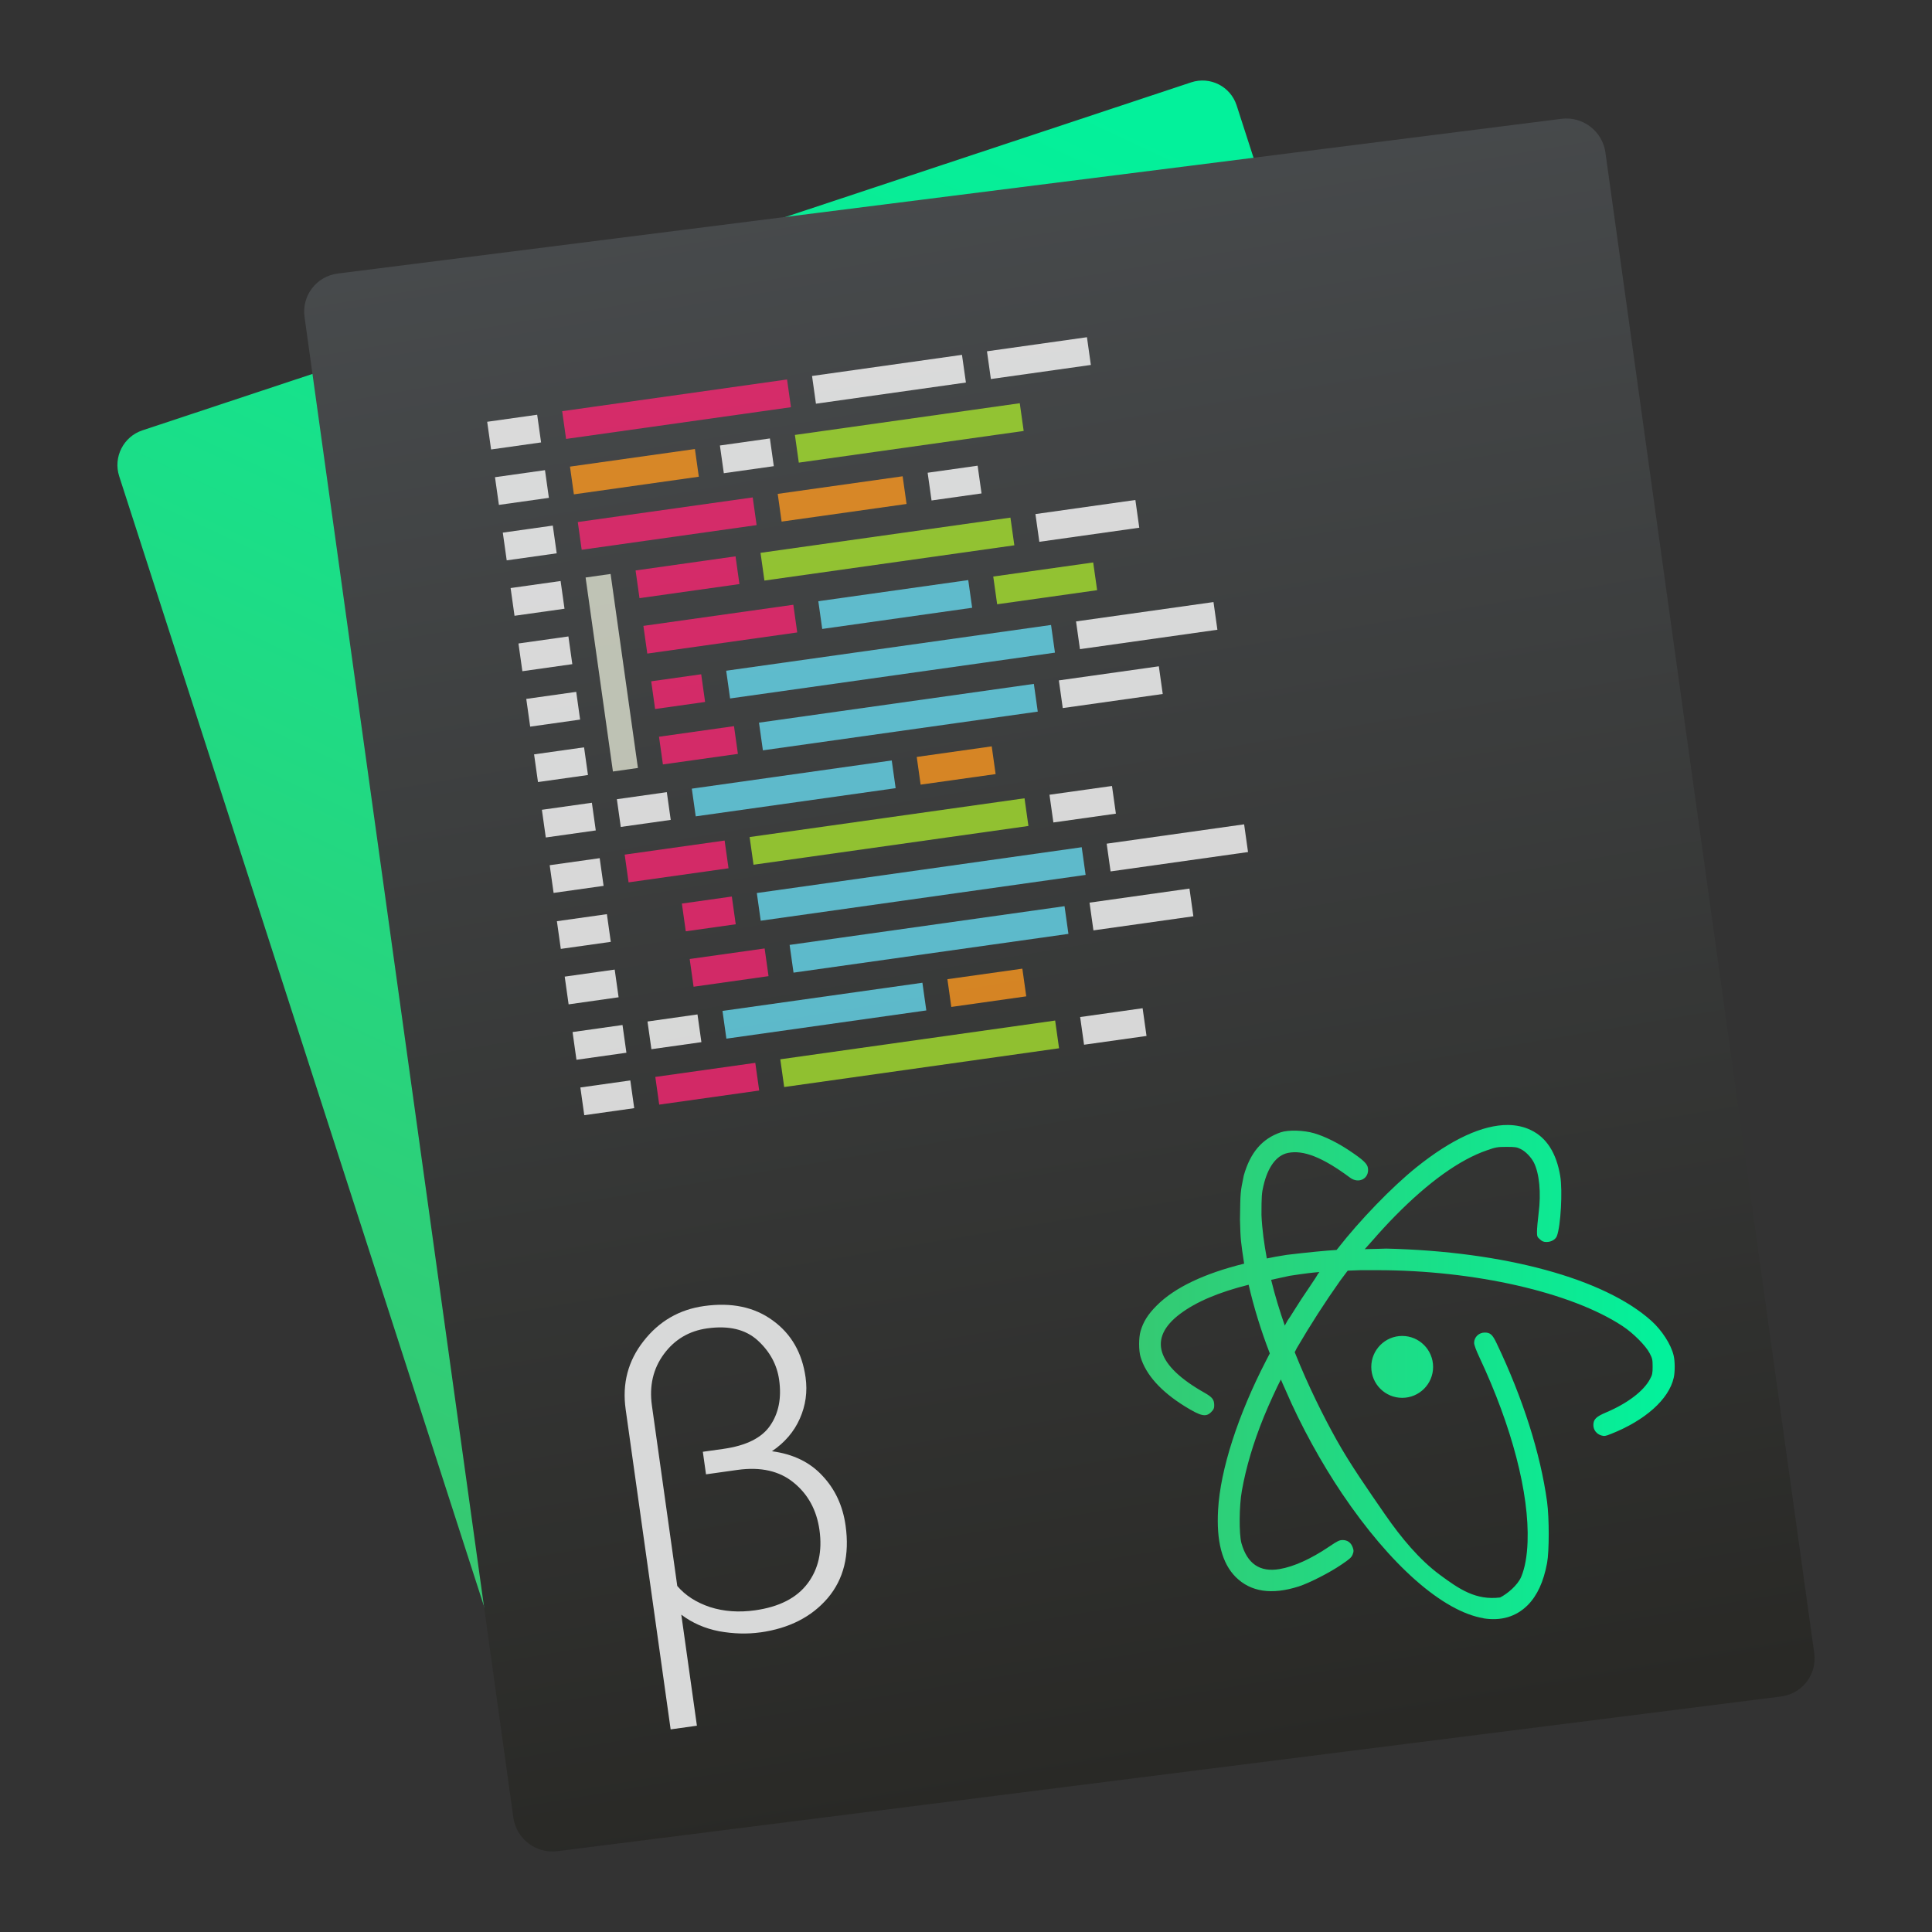 <?xml version="1.0" encoding="UTF-8" standalone="no"?>
<!-- Generator: Gravit.io -->

<svg
   xmlns:dc="http://purl.org/dc/elements/1.1/"
   xmlns:cc="http://creativecommons.org/ns#"
   xmlns:rdf="http://www.w3.org/1999/02/22-rdf-syntax-ns#"
   xmlns:svg="http://www.w3.org/2000/svg"
   xmlns="http://www.w3.org/2000/svg"
   xmlns:sodipodi="http://sodipodi.sourceforge.net/DTD/sodipodi-0.dtd"
   xmlns:inkscape="http://www.inkscape.org/namespaces/inkscape"
   style="isolation:isolate"
   viewBox="0 0 48 48"
   width="48"
   height="48"
   version="1.1"
   id="svg248"
   sodipodi:docname="atom-beta.svg"
   inkscape:version="0.92.3 (2405546, 2018-03-11)">
  <rect x="0" y="0" width="48" height="48" fill="#333333" stroke="none"/>
  <sodipodi:namedview
     pagecolor="#ffffff"
     bordercolor="#666666"
     borderopacity="1"
     objecttolerance="10"
     gridtolerance="10"
     guidetolerance="10"
     inkscape:pageopacity="0"
     inkscape:pageshadow="2"
     inkscape:window-width="1280"
     inkscape:window-height="741"
     id="namedview250"
     showgrid="false"
     inkscape:zoom="10.916667"
     inkscape:cx="24"
     inkscape:cy="24"
     inkscape:window-x="0"
     inkscape:window-y="32"
     inkscape:window-maximized="1"
     inkscape:current-layer="text4764" />
  <defs
     id="defs5">
    <clipPath
       id="_clipPath_Ty6LvCVtyceXoZFOcAKjUOFierC2DR1V">
      <rect
         width="48"
         height="48"
         id="rect2" />
    </clipPath>
  </defs>
  <g
     clip-path="url(#_clipPath_Ty6LvCVtyceXoZFOcAKjUOFierC2DR1V)"
     id="g246">
    <defs
       id="defs12">
      <linearGradient
         id="_lgradient_0"
         x1="0.085"
         y1="0.79"
         x2="0.449"
         y2="-0.067">
        <stop
           offset="0%"
           style="stop-color:#37C871"
           id="stop7" />
        <stop
           offset="100%"
           style="stop-color:#03F19B"
           id="stop9" />
      </linearGradient>
    </defs>
    <path
       d="M 3.538 10.692 L 29.594 2.046 C 30.065 1.89 30.572 2.147 30.724 2.619 L 41.496 35.987 C 41.649 36.46 41.39 36.97 40.919 37.127 L 14.863 45.772 C 14.392 45.929 13.885 45.672 13.733 45.199 L 2.961 11.831 C 2.808 11.359 3.067 10.848 3.538 10.692 Z"
       style="stroke:none;fill:url(#_lgradient_0);stroke-miterlimit:10;"
       id="path14" />
    <defs
       id="defs21">
      <linearGradient
         id="_lgradient_1"
         x1="0.421"
         y1="0.009"
         x2="0.561"
         y2="0.952">
        <stop
           offset="0%"
           style="stop-color:#484B4D"
           id="stop16" />
        <stop
           offset="100%"
           style="stop-color:#292926"
           id="stop18" />
      </linearGradient>
    </defs>
    <path
       d="M 8.392 6.796 L 38.795 2.952 C 39.324 2.885 39.813 3.26 39.886 3.788 L 45.074 41.071 C 45.147 41.599 44.778 42.082 44.249 42.149 L 13.845 45.992 C 13.317 46.059 12.828 45.685 12.754 45.157 L 7.566 7.873 C 7.493 7.345 7.863 6.863 8.392 6.796 Z"
       style="stroke:none;fill:url(#_lgradient_1);stroke-miterlimit:10;"
       id="path23" />
    <g
       id="g126">
      <g
         id="g36">
        <g
           opacity="0.8"
           id="g27">
          <path
             d=" M 12.104 10.479 L 13.346 10.304 L 13.443 10.992 L 12.201 11.167 L 12.104 10.479 Z "
             fill-rule="evenodd"
             fill="rgb(255,255,255)"
             id="path25" />
        </g>
        <g
           opacity="0.8"
           id="g31">
          <path
             d=" M 12.492 13.233 L 13.734 13.058 L 13.831 13.747 L 12.589 13.922 L 12.492 13.233 Z "
             fill-rule="evenodd"
             fill="rgb(255,255,255)"
             id="path29" />
        </g>
        <g
           opacity="0.8"
           id="g35">
          <path
             d=" M 12.298 11.856 L 13.54 11.681 L 13.637 12.369 L 12.395 12.544 L 12.298 11.856 Z "
             fill-rule="evenodd"
             fill="rgb(255,255,255)"
             id="path33" />
        </g>
        <g
           opacity="0.8"
           id="g39">
          <path
             d=" M 12.686 14.61 L 13.928 14.435 L 14.025 15.124 L 12.783 15.299 L 12.686 14.61 Z "
             fill-rule="evenodd"
             fill="rgb(255,255,255)"
             id="path37" />
        </g>
        <g
           opacity="0.8"
           id="g43">
          <path
             d=" M 13.075 17.364 L 14.316 17.189 L 14.413 17.878 L 13.172 18.053 L 13.075 17.364 Z "
             fill-rule="evenodd"
             fill="rgb(255,255,255)"
             id="path41" />
        </g>
        <g
           opacity="0.8"
           id="g47">
          <path
             d=" M 12.881 15.987 L 14.122 15.812 L 14.219 16.501 L 12.978 16.676 L 12.881 15.987 Z "
             fill-rule="evenodd"
             fill="rgb(255,255,255)"
             id="path45" />
        </g>
        <g
           opacity="0.8"
           id="g51">
          <path
             d=" M 13.269 18.742 L 14.511 18.567 L 14.608 19.255 L 13.366 19.43 L 13.269 18.742 Z "
             fill-rule="evenodd"
             fill="rgb(255,255,255)"
             id="path49" />
        </g>
        <g
           opacity="0.8"
           id="g55">
          <path
             d=" M 13.657 21.496 L 14.899 21.321 L 14.996 22.009 L 13.754 22.184 L 13.657 21.496 Z "
             fill-rule="evenodd"
             fill="rgb(255,255,255)"
             id="path53" />
        </g>
        <g
           opacity="0.8"
           id="g59">
          <path
             d=" M 13.463 20.119 L 14.705 19.944 L 14.802 20.632 L 13.56 20.807 L 13.463 20.119 Z "
             fill-rule="evenodd"
             fill="rgb(255,255,255)"
             id="path57" />
        </g>
      </g>
      <g
         opacity="0.8"
         id="g64">
        <path
           d=" M 13.967 10.216 L 19.554 9.428 L 19.651 10.117 L 14.064 10.905 L 13.967 10.216 Z "
           fill-rule="evenodd"
           fill="rgb(249,38,114)"
           id="path62" />
      </g>
      <g
         opacity="0.8"
         id="g68">
        <path
           d=" M 20.175 9.341 L 23.9 8.816 L 23.998 9.504 L 20.272 10.03 L 20.175 9.341 Z "
           fill-rule="evenodd"
           fill="rgb(255,255,255)"
           id="path66" />
      </g>
      <g
         opacity="0.8"
         id="g72">
        <path
           d=" M 24.521 8.728 L 27.005 8.378 L 27.102 9.067 L 24.618 9.417 L 24.521 8.728 Z "
           fill-rule="evenodd"
           fill="rgb(255,255,255)"
           id="path70" />
      </g>
      <g
         opacity="0.8"
         id="g76">
        <path
           d=" M 14.161 11.593 L 17.265 11.156 L 17.362 11.844 L 14.258 12.282 L 14.161 11.593 Z "
           fill-rule="evenodd"
           fill="rgb(253,151,31)"
           id="path74" />
      </g>
      <g
         opacity="0.8"
         id="g80">
        <path
           d=" M 17.886 11.068 L 19.128 10.893 L 19.225 11.582 L 17.983 11.757 L 17.886 11.068 Z "
           fill-rule="evenodd"
           fill="rgb(255,255,255)"
           id="path78" />
      </g>
      <g
         opacity="0.8"
         id="g84">
        <path
           d=" M 19.749 10.806 L 25.336 10.018 L 25.433 10.707 L 19.846 11.494 L 19.749 10.806 Z "
           fill-rule="evenodd"
           fill="rgb(166,226,46)"
           id="path82" />
      </g>
      <g
         opacity="0.8"
         id="g88">
        <path
           d=" M 14.355 12.97 L 18.701 12.358 L 18.798 13.046 L 14.452 13.659 L 14.355 12.97 Z "
           fill-rule="evenodd"
           fill="rgb(249,38,114)"
           id="path86" />
      </g>
      <g
         opacity="0.8"
         id="g92">
        <path
           d=" M 19.322 12.27 L 22.426 11.833 L 22.523 12.521 L 19.419 12.959 L 19.322 12.27 Z "
           fill-rule="evenodd"
           fill="rgb(253,151,31)"
           id="path90" />
      </g>
      <g
         opacity="0.8"
         id="g96">
        <path
           d=" M 23.047 11.745 L 24.289 11.57 L 24.386 12.259 L 23.144 12.434 L 23.047 11.745 Z "
           fill-rule="evenodd"
           fill="rgb(255,255,255)"
           id="path94" />
      </g>
      <g
         opacity="0.8"
         id="g100">
        <path
           d=" M 15.791 14.173 L 18.274 13.822 L 18.371 14.511 L 15.888 14.861 L 15.791 14.173 Z "
           fill-rule="evenodd"
           fill="rgb(249,38,114)"
           id="path98" />
      </g>
      <g
         opacity="0.8"
         id="g104">
        <path
           d=" M 18.895 13.735 L 25.104 12.86 L 25.201 13.548 L 18.992 14.424 L 18.895 13.735 Z "
           fill-rule="evenodd"
           fill="rgb(166,226,46)"
           id="path102" />
      </g>
      <g
         opacity="0.8"
         id="g108">
        <path
           d=" M 25.725 12.772 L 28.208 12.422 L 28.305 13.111 L 25.822 13.461 L 25.725 12.772 Z "
           fill-rule="evenodd"
           fill="rgb(255,255,255)"
           id="path106" />
      </g>
      <g
         opacity="0.8"
         id="g112">
        <path
           d=" M 15.985 15.55 L 19.71 15.025 L 19.807 15.713 L 16.082 16.238 L 15.985 15.55 Z "
           fill-rule="evenodd"
           fill="rgb(249,38,114)"
           id="path110" />
      </g>
      <g
         opacity="0.8"
         id="g116">
        <path
           d=" M 20.331 14.937 L 24.056 14.412 L 24.153 15.1 L 20.428 15.626 L 20.331 14.937 Z "
           fill-rule="evenodd"
           fill="rgb(102,217,239)"
           id="path114" />
      </g>
      <g
         opacity="0.8"
         id="g120">
        <path
           d=" M 24.677 14.324 L 27.16 13.974 L 27.258 14.663 L 24.774 15.013 L 24.677 14.324 Z "
           fill-rule="evenodd"
           fill="rgb(166,226,46)"
           id="path118" />
      </g>
      <g
         opacity="0.8"
         id="g124">
        <path
           d=" M 16.179 16.927 L 17.421 16.752 L 17.518 17.44 L 16.276 17.615 L 16.179 16.927 Z "
           fill-rule="evenodd"
           fill="rgb(249,38,114)"
           id="path122" />
      </g>
      <g
         opacity="0.8"
         id="g128">
        <path
           d=" M 18.042 16.664 L 26.113 15.527 L 26.21 16.215 L 18.139 17.353 L 18.042 16.664 Z "
           fill-rule="evenodd"
           fill="rgb(102,217,239)"
           id="path126" />
      </g>
      <g
         opacity="0.8"
         id="g132">
        <path
           d=" M 26.734 15.439 L 30.149 14.958 L 30.246 15.646 L 26.831 16.128 L 26.734 15.439 Z "
           fill-rule="evenodd"
           fill="rgb(255,255,255)"
           id="path130" />
      </g>
      <g
         opacity="0.8"
         id="g136">
        <path
           d=" M 16.373 18.304 L 18.236 18.041 L 18.333 18.73 L 16.47 18.992 L 16.373 18.304 Z "
           fill-rule="evenodd"
           fill="rgb(249,38,114)"
           id="path134" />
      </g>
      <g
         opacity="0.8"
         id="g140">
        <path
           d=" M 18.857 17.954 L 25.686 16.991 L 25.783 17.68 L 18.954 18.642 L 18.857 17.954 Z "
           fill-rule="evenodd"
           fill="rgb(102,217,239)"
           id="path138" />
      </g>
      <g
         opacity="0.8"
         id="g144">
        <path
           d=" M 26.307 16.904 L 28.791 16.554 L 28.888 17.242 L 26.404 17.592 L 26.307 16.904 Z "
           fill-rule="evenodd"
           fill="rgb(255,255,255)"
           id="path142" />
      </g>
      <g
         style="mix-blend-mode:normal;"
         opacity="0.8"
         id="g148">
        <path
           d="M 15.326 19.856 L 16.567 19.681 C 16.567 19.681 16.567 19.681 16.567 19.681 L 16.664 20.37 C 16.664 20.37 16.664 20.37 16.664 20.37 L 15.423 20.545 C 15.423 20.545 15.423 20.545 15.423 20.545 L 15.326 19.856 C 15.326 19.856 15.326 19.856 15.326 19.856 Z"
           style="stroke:none;fill:#FFFFFF;stroke-miterlimit:10;"
           id="path146" />
      </g>
      <g
         opacity="0.8"
         id="g152">
        <path
           d=" M 17.188 19.594 L 22.155 18.893 L 22.252 19.582 L 17.285 20.282 L 17.188 19.594 Z "
           fill-rule="evenodd"
           fill="rgb(102,217,239)"
           id="path150" />
      </g>
      <g
         opacity="0.8"
         id="g156">
        <path
           d=" M 22.776 18.806 L 24.639 18.543 L 24.736 19.232 L 22.873 19.494 L 22.776 18.806 Z "
           fill-rule="evenodd"
           fill="rgb(253,151,31)"
           id="path154" />
      </g>
      <g
         opacity="0.8"
         id="g160">
        <path
           d=" M 15.52 21.233 L 18.003 20.883 L 18.1 21.572 L 15.617 21.922 L 15.52 21.233 Z "
           fill-rule="evenodd"
           fill="rgb(249,38,114)"
           id="path158" />
      </g>
      <g
         opacity="0.8"
         id="g164">
        <path
           d=" M 18.624 20.796 L 25.454 19.833 L 25.551 20.521 L 18.721 21.484 L 18.624 20.796 Z "
           fill-rule="evenodd"
           fill="rgb(166,226,46)"
           id="path162" />
      </g>
      <g
         opacity="0.8"
         id="g168">
        <path
           d=" M 26.074 19.745 L 27.627 19.527 L 27.724 20.215 L 26.171 20.434 L 26.074 19.745 Z "
           fill-rule="evenodd"
           fill="rgb(255,255,255)"
           id="path166" />
      </g>
      <g
         opacity="0.679"
         id="g172">
        <path
           d=" M 14.549 14.348 L 15.17 14.26 L 15.849 19.08 L 15.228 19.168 L 14.549 14.348 Z "
           fill-rule="evenodd"
           fill="rgb(250,255,235)"
           id="path170" />
      </g>
      <g
         opacity="0.8"
         id="g176">
        <path
           d=" M 13.836 22.887 L 15.078 22.712 L 15.175 23.4 L 13.933 23.575 L 13.836 22.887 Z "
           fill-rule="evenodd"
           fill="rgb(255,255,255)"
           id="path174" />
      </g>
      <g
         opacity="0.8"
         id="g180">
        <path
           d=" M 14.03 24.264 L 15.272 24.089 L 15.369 24.777 L 14.127 24.953 L 14.03 24.264 Z "
           fill-rule="evenodd"
           fill="rgb(255,255,255)"
           id="path178" />
      </g>
      <g
         opacity="0.8"
         id="g184">
        <path
           d=" M 14.419 27.018 L 15.66 26.843 L 15.757 27.532 L 14.516 27.707 L 14.419 27.018 Z "
           fill-rule="evenodd"
           fill="rgb(255,255,255)"
           id="path182" />
      </g>
      <g
         opacity="0.8"
         id="g188">
        <path
           d=" M 14.225 25.641 L 15.466 25.466 L 15.563 26.155 L 14.322 26.33 L 14.225 25.641 Z "
           fill-rule="evenodd"
           fill="rgb(255,255,255)"
           id="path186" />
      </g>
      <g
         opacity="0.8"
         id="g192">
        <path
           d=" M 16.941 22.449 L 18.182 22.274 L 18.279 22.963 L 17.038 23.138 L 16.941 22.449 Z "
           fill-rule="evenodd"
           fill="rgb(249,38,114)"
           id="path190" />
      </g>
      <g
         opacity="0.8"
         id="g196">
        <path
           d=" M 18.803 22.187 L 26.875 21.049 L 26.972 21.737 L 18.9 22.875 L 18.803 22.187 Z "
           fill-rule="evenodd"
           fill="rgb(102,217,239)"
           id="path194" />
      </g>
      <g
         opacity="0.8"
         id="g200">
        <path
           d=" M 27.495 20.961 L 30.91 20.48 L 31.007 21.169 L 27.592 21.65 L 27.495 20.961 Z "
           fill-rule="evenodd"
           fill="rgb(255,255,255)"
           id="path198" />
      </g>
      <g
         opacity="0.8"
         id="g204">
        <path
           d=" M 17.135 23.826 L 18.997 23.564 L 19.094 24.252 L 17.232 24.515 L 17.135 23.826 Z "
           fill-rule="evenodd"
           fill="rgb(249,38,114)"
           id="path202" />
      </g>
      <g
         opacity="0.8"
         id="g208">
        <path
           d=" M 19.618 23.476 L 26.448 22.514 L 26.545 23.202 L 19.715 24.165 L 19.618 23.476 Z "
           fill-rule="evenodd"
           fill="rgb(102,217,239)"
           id="path206" />
      </g>
      <g
         opacity="0.8"
         id="g212">
        <path
           d=" M 27.069 22.426 L 29.552 22.076 L 29.649 22.765 L 27.166 23.115 L 27.069 22.426 Z "
           fill-rule="evenodd"
           fill="rgb(255,255,255)"
           id="path210" />
      </g>
      <g
         style="mix-blend-mode:normal;"
         opacity="0.8"
         id="g216">
        <path
           d="M 16.087 25.379 L 17.329 25.203 C 17.329 25.203 17.329 25.203 17.329 25.204 L 17.426 25.892 C 17.426 25.892 17.426 25.892 17.426 25.892 L 16.184 26.067 C 16.184 26.067 16.184 26.067 16.184 26.067 L 16.087 25.379 C 16.087 25.379 16.087 25.379 16.087 25.379 Z"
           style="stroke:none;fill:#FFFFFF;stroke-miterlimit:10;"
           id="path214" />
      </g>
      <g
         opacity="0.8"
         id="g220">
        <path
           d=" M 17.95 25.116 L 22.917 24.416 L 23.014 25.104 L 18.047 25.805 L 17.95 25.116 Z "
           fill-rule="evenodd"
           fill="rgb(102,217,239)"
           id="path218" />
      </g>
      <g
         opacity="0.8"
         id="g224">
        <path
           d=" M 23.538 24.328 L 25.4 24.066 L 25.497 24.754 L 23.635 25.017 L 23.538 24.328 Z "
           fill-rule="evenodd"
           fill="rgb(253,151,31)"
           id="path222" />
      </g>
      <g
         opacity="0.8"
         id="g228">
        <path
           d=" M 16.281 26.756 L 18.765 26.406 L 18.862 27.094 L 16.378 27.444 L 16.281 26.756 Z "
           fill-rule="evenodd"
           fill="rgb(249,38,114)"
           id="path226" />
      </g>
      <g
         opacity="0.8"
         id="g232">
        <path
           d=" M 19.386 26.318 L 26.215 25.355 L 26.312 26.044 L 19.483 27.007 L 19.386 26.318 Z "
           fill-rule="evenodd"
           fill="rgb(166,226,46)"
           id="path230" />
      </g>
      <g
         opacity="0.8"
         id="g236">
        <path
           d=" M 26.836 25.268 L 28.388 25.049 L 28.485 25.738 L 26.933 25.956 L 26.836 25.268 Z "
           fill-rule="evenodd"
           fill="rgb(255,255,255)"
           id="path234" />
      </g>
    </g>
    <linearGradient
       id="_lgradient_2"
       x1="-2.852%"
       y1="47.482%"
       x2="97.145%"
       y2="47.482%">
      <stop
         offset="0%"
         stop-opacity="1"
         style="stop-color:rgb(55,200,113)"
         id="stop239" />
      <stop
         offset="100%"
         stop-opacity="1"
         style="stop-color:rgb(3,241,155)"
         id="stop241" />
    </linearGradient>
    <path
       d=" M 37.465 27.95 C 36.841 27.945 36.063 28.301 35.192 29 C 34.584 29.488 33.784 30.316 33.232 31.024 L 33.206 31.055 C 33.204 31.055 33.205 31.055 33.204 31.055 C 32.93 31.071 32.484 31.115 31.966 31.177 C 31.741 31.213 31.621 31.235 31.474 31.266 C 31.408 30.905 31.356 30.544 31.341 30.186 C 31.341 29.728 31.347 29.64 31.391 29.456 C 31.499 28.993 31.713 28.704 31.995 28.645 C 32.383 28.563 32.865 28.756 33.541 29.258 C 33.757 29.42 34.02 29.282 33.987 29.026 C 33.974 28.914 33.871 28.818 33.527 28.588 C 33.239 28.394 32.916 28.234 32.652 28.156 C 32.392 28.079 32.009 28.068 31.819 28.132 C 31.354 28.292 31.062 28.636 30.9 29.21 C 30.813 29.637 30.817 29.617 30.807 30.302 C 30.821 30.819 30.827 30.842 30.91 31.394 L 30.91 31.395 C 29.92 31.64 29.182 31.988 28.735 32.439 C 28.523 32.651 28.405 32.837 28.337 33.071 C 28.289 33.233 28.289 33.554 28.337 33.714 C 28.469 34.155 28.842 34.569 29.429 34.935 C 29.837 35.187 29.959 35.215 30.091 35.083 C 30.153 35.021 30.167 34.991 30.167 34.917 C 30.167 34.773 30.122 34.715 29.93 34.605 C 28.727 33.927 28.515 33.247 29.319 32.643 C 29.719 32.343 30.277 32.106 31.022 31.919 C 31.148 32.469 31.326 33.051 31.548 33.625 L 31.459 33.797 C 30.763 35.141 30.317 36.511 30.263 37.513 C 30.219 38.285 30.359 38.837 30.699 39.179 C 31.071 39.551 31.595 39.63 32.269 39.414 C 32.523 39.332 33.027 39.077 33.32 38.877 C 33.532 38.735 33.579 38.693 33.607 38.618 C 33.635 38.544 33.635 38.52 33.607 38.442 C 33.565 38.326 33.477 38.262 33.357 38.262 C 33.279 38.262 33.226 38.287 33.026 38.423 C 32.571 38.731 32.145 38.923 31.791 38.983 C 31.301 39.067 30.987 38.851 30.843 38.339 C 30.781 38.116 30.786 37.405 30.854 37.037 C 30.958 36.451 31.139 35.843 31.399 35.203 C 31.529 34.884 31.73 34.449 31.823 34.273 C 31.862 34.359 31.897 34.45 31.938 34.534 C 32.324 35.435 32.838 36.357 33.34 37.103 C 33.939 37.992 34.566 38.726 35.17 39.259 C 35.774 39.791 36.355 40.122 36.86 40.205 L 36.849 40.206 C 37.293 40.278 37.667 40.168 37.957 39.878 C 38.193 39.638 38.349 39.301 38.437 38.831 C 38.491 38.537 38.491 37.715 38.437 37.313 C 38.273 36.115 37.837 34.741 37.183 33.373 C 37.082 33.159 37.024 33.107 36.892 33.107 C 36.744 33.105 36.624 33.22 36.624 33.363 C 36.624 33.414 36.674 33.549 36.758 33.727 C 37.564 35.445 37.996 37.106 37.952 38.308 C 37.939 38.666 37.886 38.953 37.796 39.171 C 37.706 39.389 37.438 39.606 37.269 39.689 C 36.671 39.762 36.266 39.492 35.769 39.123 C 35.272 38.755 34.82 38.219 34.407 37.621 C 33.995 37.023 33.55 36.39 33.206 35.773 C 32.886 35.2 32.504 34.439 32.167 33.595 L 32.22 33.491 C 32.556 32.916 32.916 32.356 33.301 31.812 L 33.454 31.608 L 33.484 31.569 L 33.806 31.557 L 34.205 31.557 C 36.635 31.557 39.041 32.107 40.316 32.949 C 40.577 33.121 40.89 33.435 40.984 33.619 C 41.052 33.747 41.059 33.781 41.059 33.951 C 41.059 34.117 41.052 34.157 40.996 34.259 C 40.84 34.559 40.429 34.87 39.899 35.093 C 39.653 35.197 39.587 35.265 39.587 35.406 C 39.587 35.526 39.665 35.627 39.783 35.663 C 39.859 35.685 39.885 35.681 40.021 35.627 C 40.877 35.289 41.463 34.763 41.583 34.231 C 41.617 34.087 41.615 33.816 41.581 33.677 C 41.517 33.402 41.289 33.051 41.027 32.815 C 39.859 31.767 37.381 31.091 34.442 31.021 C 34.442 31.021 34.067 31.033 33.907 31.035 L 34.126 30.79 C 34.258 30.636 34.494 30.38 34.656 30.216 C 35.492 29.366 36.268 28.81 36.945 28.578 C 37.161 28.502 37.206 28.494 37.43 28.494 C 37.638 28.494 37.688 28.5 37.778 28.546 C 37.9 28.604 38.037 28.746 38.107 28.88 C 38.245 29.154 38.292 29.634 38.226 30.146 C 38.204 30.322 38.186 30.526 38.186 30.596 C 38.186 30.714 38.189 30.732 38.258 30.79 C 38.313 30.842 38.351 30.857 38.424 30.857 C 38.54 30.857 38.648 30.794 38.68 30.71 C 38.776 30.462 38.825 29.585 38.763 29.215 C 38.667 28.646 38.424 28.263 38.035 28.077 C 37.864 27.994 37.673 27.952 37.465 27.95 L 37.465 27.95 Z  M 32.78 31.604 L 32.737 31.66 C 32.737 31.67 32.645 31.812 32.531 31.98 C 32.417 32.146 32.255 32.39 32.171 32.528 C 32.089 32.662 32.009 32.784 31.993 32.802 L 31.92 32.934 C 31.792 32.563 31.674 32.183 31.581 31.797 C 31.753 31.76 31.856 31.737 32.041 31.697 C 32.449 31.635 32.608 31.617 32.78 31.604 L 32.78 31.604 Z  M 34.837 33.191 C 34.413 33.191 34.069 33.537 34.069 33.961 C 34.069 34.385 34.413 34.729 34.837 34.729 C 35.261 34.729 35.605 34.385 35.605 33.961 C 35.605 33.537 35.261 33.191 34.837 33.191 Z "
       fill="url(#_lgradient_2)"
       id="path244" />
  </g>
  <g
     aria-label="β"
     transform="rotate(-8)"
     style="font-style:normal;font-weight:normal;font-size:11.25px;line-height:7.031px;font-family:Sans;letter-spacing:0px;word-spacing:0px;opacity:1;fill:#d8d9d9;fill-opacity:1;stroke:none;stroke-width:0.281px;stroke-linecap:butt;stroke-linejoin:miter;stroke-opacity:1"
     id="text4764">
    <path
       d="m 13.063,42.79 q -0.494,0 -1.011,-0.17 -0.511,-0.176 -0.873,-0.538 v 2.785 h -0.659 v -8.031 q 0,-0.967 0.676,-1.615 0.676,-0.654 1.609,-0.654 1.033,0 1.642,0.593 0.61,0.588 0.61,1.511 0,0.544 -0.286,1 -0.28,0.45 -0.797,0.703 0.769,0.214 1.159,0.78 0.396,0.56 0.396,1.302 0,1.11 -0.692,1.725 -0.692,0.61 -1.774,0.61 z m -0.005,-4.076 h -0.786 v -0.566 h 0.511 q 0.862,0 1.236,-0.412 0.379,-0.412 0.379,-1.093 0,-0.571 -0.39,-1.044 -0.39,-0.472 -1.203,-0.472 -0.681,0 -1.154,0.483 -0.472,0.483 -0.472,1.225 v 4.526 q 0.247,0.39 0.731,0.632 0.489,0.236 1.099,0.236 0.906,0 1.384,-0.478 0.478,-0.478 0.478,-1.274 0,-0.747 -0.467,-1.252 -0.467,-0.511 -1.346,-0.511 z"
       style="font-style:normal;font-variant:normal;font-weight:300;font-stretch:normal;font-family:Roboto;-inkscape-font-specification:'Roboto Light';fill:#d8d9d9;fill-opacity:1;stroke-width:0.281px"
       id="path4766" />
  </g>
</svg>
